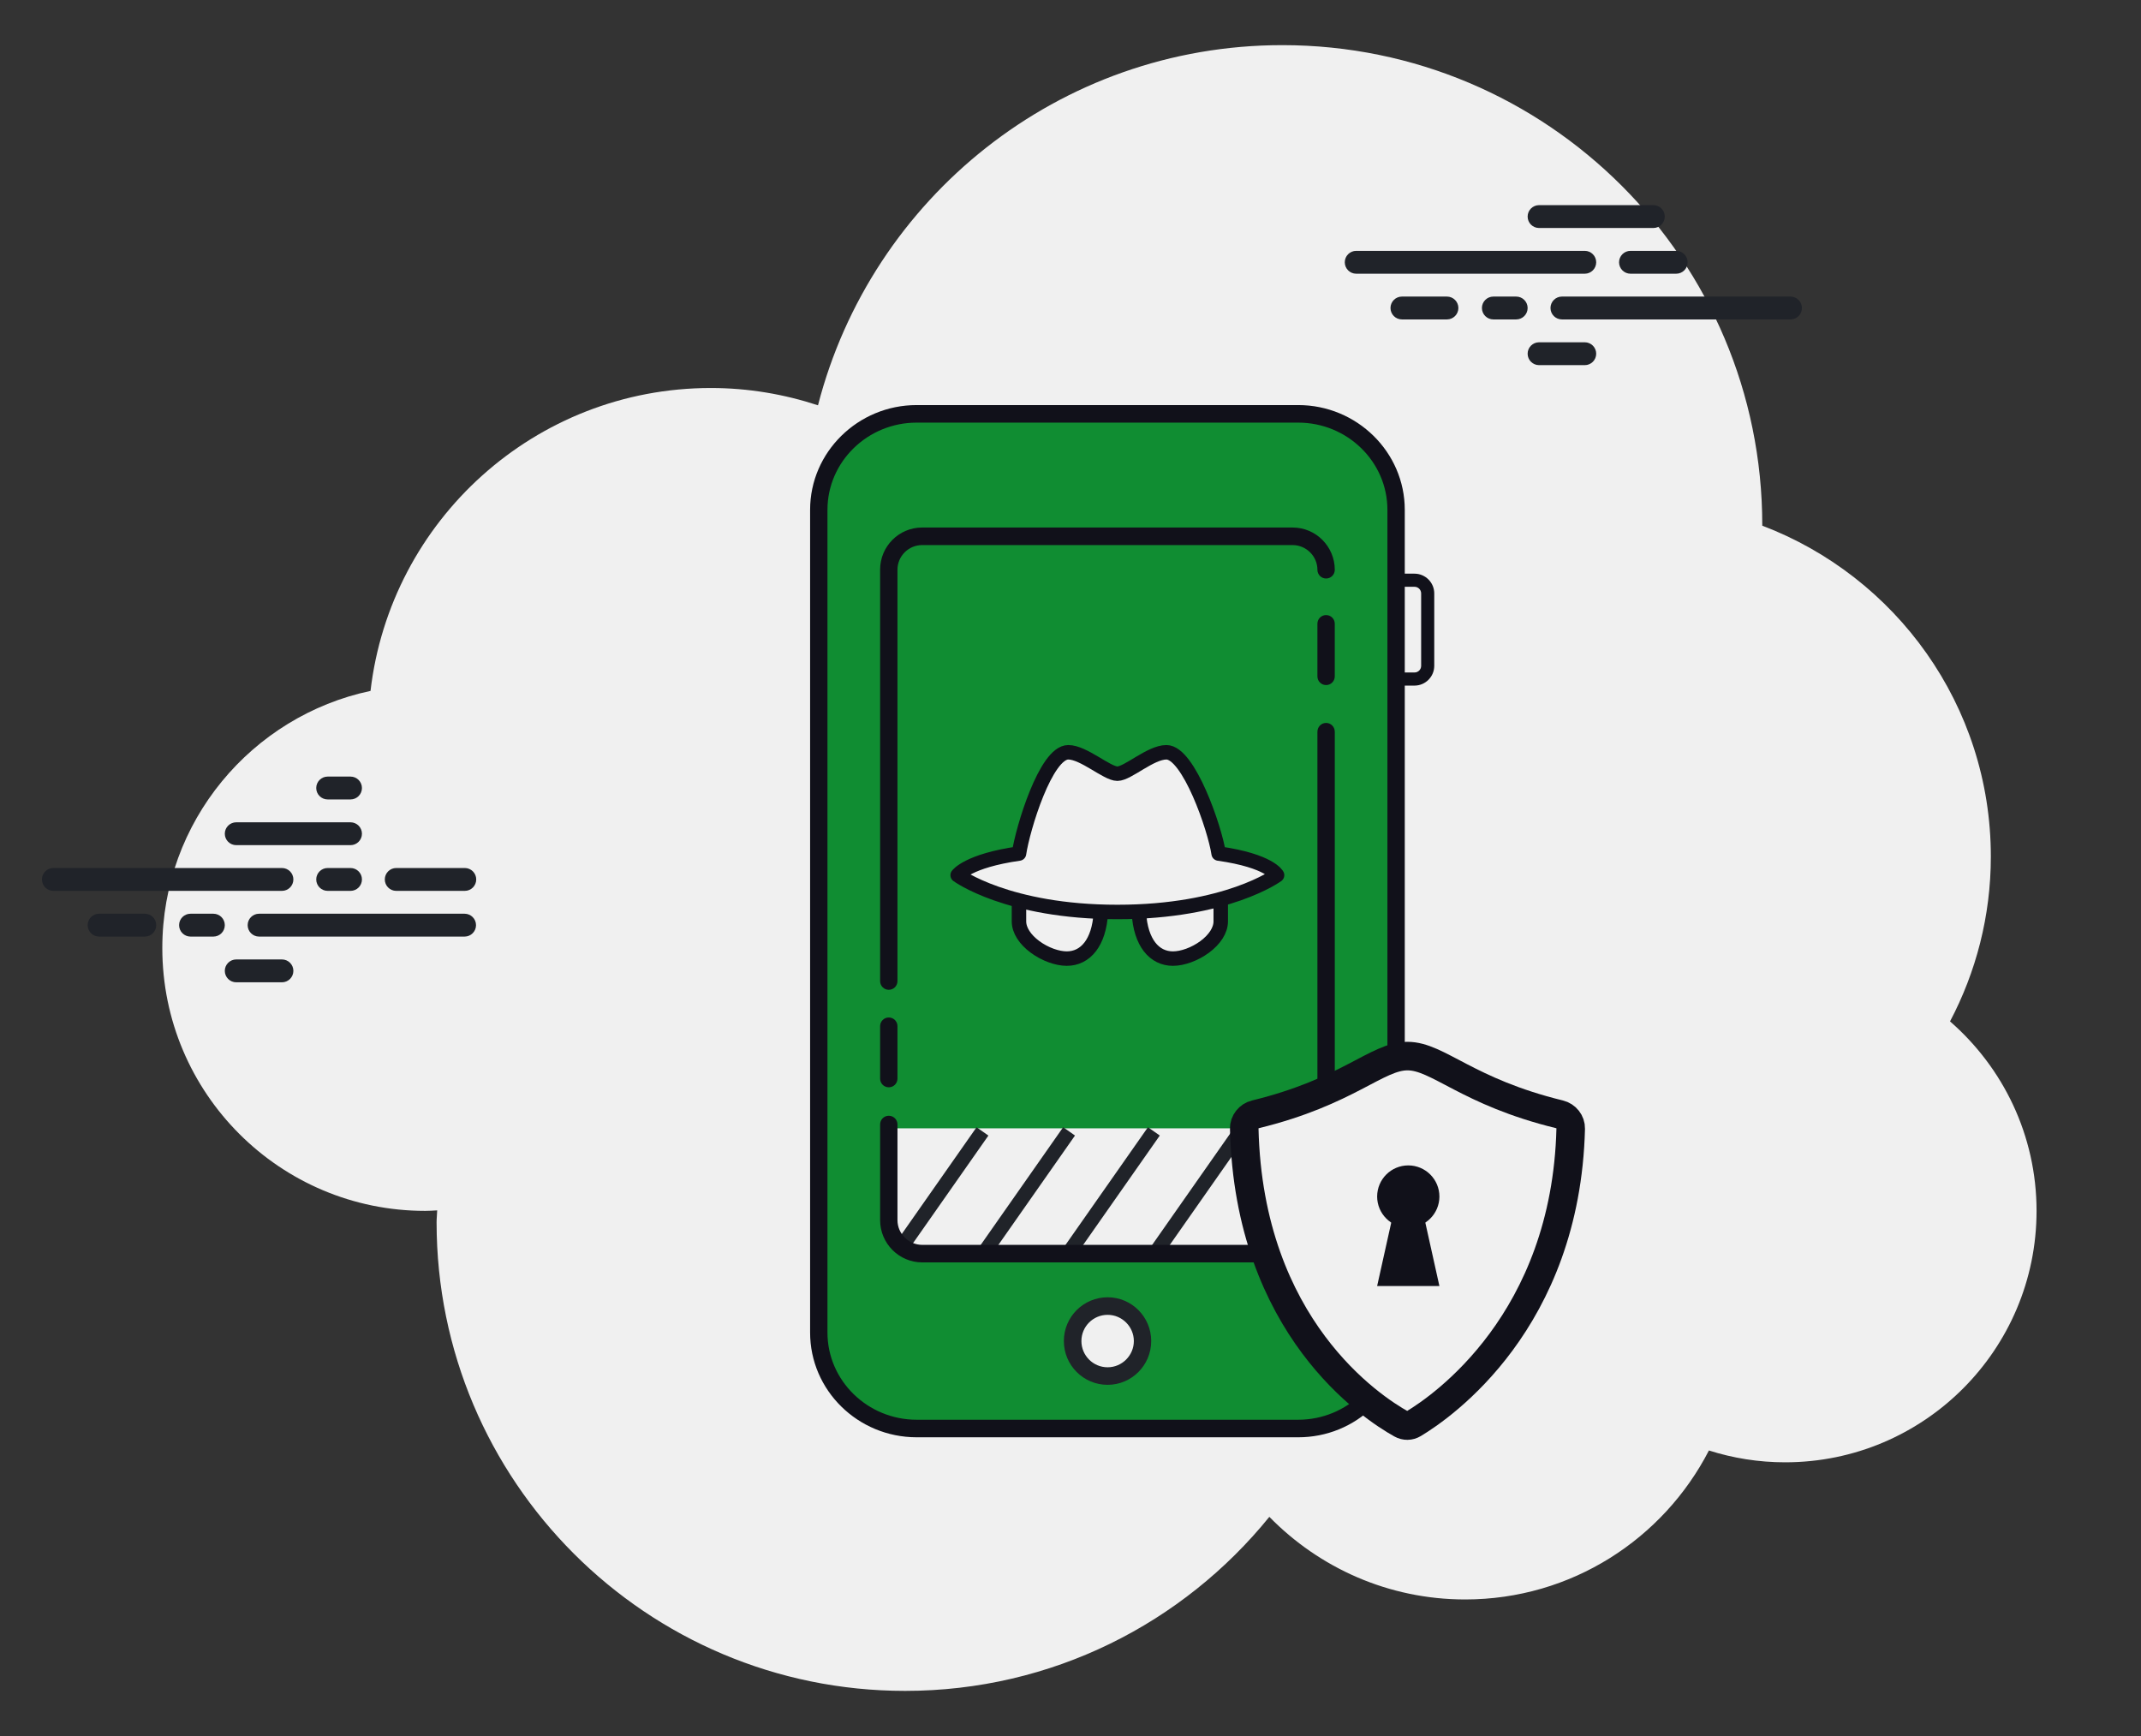 <svg width="148" height="120" viewBox="0 0 148 120" fill="none" xmlns="http://www.w3.org/2000/svg">
<rect x="0" y="0" width="148" height="120" fill="#333333" stroke="none"/>
<g id="icons8-lock 1">
<path id="Vector" d="M134.799 70.602C136.593 67.197 137.62 63.326 137.62 59.21C137.62 48.749 131.048 39.844 121.818 36.335C121.818 36.324 121.82 36.313 121.82 36.3C121.82 17.975 106.965 3.12 88.64 3.12C73.181 3.12 60.23 13.708 56.545 28.016C54.213 27.25 51.728 26.82 49.14 26.82C36.986 26.82 26.983 35.973 25.613 47.758C17.391 49.498 11.22 56.791 11.22 65.53C11.22 75.565 19.355 83.7 29.39 83.7C29.669 83.7 29.946 83.681 30.221 83.665C30.215 83.942 30.18 84.212 30.18 84.49C30.18 102.379 44.681 116.88 62.57 116.88C72.74 116.88 81.806 112.184 87.745 104.85C91.187 108.366 95.971 110.56 101.28 110.56C108.627 110.56 114.985 106.373 118.132 100.262C119.794 100.791 121.562 101.08 123.4 101.08C132.998 101.08 140.78 93.299 140.78 83.7C140.78 78.469 138.457 73.789 134.799 70.602Z" fill="#F0F0F0"/>
<path id="Vector_2" d="M19.49 61.58H3.69C3.254 61.58 2.9 61.226 2.9 60.79C2.9 60.354 3.254 60 3.69 60H19.49C19.927 60 20.28 60.354 20.28 60.79C20.28 61.226 19.928 61.58 19.49 61.58ZM24.23 61.58H22.65C22.214 61.58 21.86 61.226 21.86 60.79C21.86 60.354 22.214 60 22.65 60H24.23C24.666 60 25.02 60.354 25.02 60.79C25.02 61.226 24.668 61.58 24.23 61.58ZM32.116 64.74H17.91C17.474 64.74 17.12 64.386 17.12 63.95C17.12 63.514 17.474 63.16 17.91 63.16H32.116C32.552 63.16 32.906 63.514 32.906 63.95C32.906 64.386 32.552 64.74 32.116 64.74ZM14.75 64.74H13.17C12.734 64.74 12.38 64.386 12.38 63.95C12.38 63.514 12.734 63.16 13.17 63.16H14.75C15.187 63.16 15.54 63.514 15.54 63.95C15.54 64.386 15.188 64.74 14.75 64.74ZM10.01 64.74H6.85C6.414 64.74 6.06 64.386 6.06 63.95C6.06 63.514 6.414 63.16 6.85 63.16H10.01C10.447 63.16 10.8 63.514 10.8 63.95C10.8 64.386 10.448 64.74 10.01 64.74ZM19.49 67.9H16.33C15.894 67.9 15.54 67.546 15.54 67.11C15.54 66.674 15.894 66.32 16.33 66.32H19.49C19.927 66.32 20.28 66.674 20.28 67.11C20.28 67.546 19.927 67.9 19.49 67.9ZM24.23 53.68C23.951 53.68 22.93 53.68 22.65 53.68C22.214 53.68 21.86 54.034 21.86 54.47C21.86 54.906 22.214 55.26 22.65 55.26C22.93 55.26 23.951 55.26 24.23 55.26C24.666 55.26 25.02 54.906 25.02 54.47C25.02 54.034 24.666 53.68 24.23 53.68ZM24.23 56.84C23.951 56.84 16.61 56.84 16.33 56.84C15.894 56.84 15.54 57.194 15.54 57.63C15.54 58.066 15.894 58.42 16.33 58.42C16.61 58.42 23.951 58.42 24.23 58.42C24.666 58.42 25.02 58.066 25.02 57.63C25.02 57.194 24.666 56.84 24.23 56.84ZM32.13 60C31.851 60 27.67 60 27.39 60C26.954 60 26.6 60.354 26.6 60.79C26.6 61.226 26.954 61.58 27.39 61.58C27.67 61.58 31.851 61.58 32.13 61.58C32.566 61.58 32.92 61.226 32.92 60.79C32.92 60.354 32.566 60 32.13 60ZM109.55 18.92H93.75C93.314 18.92 92.96 18.566 92.96 18.13C92.96 17.694 93.314 17.34 93.75 17.34H109.55C109.986 17.34 110.34 17.694 110.34 18.13C110.34 18.566 109.986 18.92 109.55 18.92ZM115.87 18.92H112.71C112.274 18.92 111.92 18.566 111.92 18.13C111.92 17.694 112.274 17.34 112.71 17.34H115.87C116.306 17.34 116.66 17.694 116.66 18.13C116.66 18.566 116.306 18.92 115.87 18.92ZM123.77 22.08H107.97C107.534 22.08 107.18 21.726 107.18 21.29C107.18 20.854 107.534 20.5 107.97 20.5H123.77C124.206 20.5 124.56 20.854 124.56 21.29C124.56 21.726 124.208 22.08 123.77 22.08ZM104.81 22.08H103.23C102.794 22.08 102.44 21.726 102.44 21.29C102.44 20.854 102.794 20.5 103.23 20.5H104.81C105.246 20.5 105.6 20.854 105.6 21.29C105.6 21.726 105.246 22.08 104.81 22.08ZM100.023 22.08H96.91C96.474 22.08 96.12 21.726 96.12 21.29C96.12 20.854 96.474 20.5 96.91 20.5H100.023C100.459 20.5 100.813 20.854 100.813 21.29C100.813 21.726 100.459 22.08 100.023 22.08ZM114.29 15.76H106.39C105.954 15.76 105.6 15.406 105.6 14.97C105.6 14.534 105.954 14.18 106.39 14.18H114.29C114.726 14.18 115.08 14.534 115.08 14.97C115.08 15.406 114.728 15.76 114.29 15.76ZM109.55 25.24H106.39C105.954 25.24 105.6 24.886 105.6 24.45C105.6 24.014 105.954 23.66 106.39 23.66H109.55C109.986 23.66 110.34 24.014 110.34 24.45C110.34 24.886 109.986 25.24 109.55 25.24Z" fill="#202329"/>
<g id="surface66197">
<g id="surface78451">
<path id="Vector_3" d="M95.763 46.025V41.021C95.763 40.51 96.171 40.114 96.669 40.114H97.78C98.278 40.114 98.686 40.51 98.686 41.021V46.025C98.686 46.523 98.278 46.931 97.78 46.931H96.669C96.171 46.931 95.763 46.523 95.763 46.025Z" fill="#F0F0F0"/>
<path id="Vector_4" d="M97.779 47.391H96.669C95.928 47.391 95.315 46.778 95.315 46.025V41.02C95.315 40.267 95.928 39.654 96.669 39.654H97.779C98.532 39.654 99.145 40.267 99.145 41.02V46.025C99.145 46.778 98.532 47.391 97.779 47.391ZM96.669 40.561C96.426 40.561 96.222 40.765 96.222 41.02V46.025C96.222 46.28 96.426 46.484 96.669 46.484H97.779C98.035 46.484 98.239 46.28 98.239 46.025V41.02C98.239 40.765 98.035 40.561 97.779 40.561H96.669Z" fill="#11111A"/>
<path id="Vector_5" d="M63.366 98.749C59.638 98.749 56.6 95.775 56.6 92.111V35.238C56.6 31.587 59.638 28.612 63.366 28.612H89.74C93.468 28.612 96.506 31.587 96.506 35.238V92.111C96.506 93.885 95.804 95.545 94.515 96.796C93.238 98.06 91.54 98.749 89.74 98.749H63.366Z" fill="#108D32"/>
<path id="Vector_6" d="M89.741 29.213C93.137 29.213 95.907 31.919 95.907 35.238V92.111C95.907 95.43 93.137 98.137 89.741 98.137H63.366C59.97 98.137 57.2 95.43 57.2 92.111V35.238C57.2 31.919 59.97 29.213 63.366 29.213H89.741ZM89.741 28H63.366C59.306 28 56 31.255 56 35.238V92.111C56 96.107 59.306 99.35 63.366 99.35H89.741C91.707 99.35 93.545 98.597 94.937 97.231C96.341 95.865 97.107 94.052 97.107 92.111V35.238C97.107 31.255 93.8 28 89.741 28Z" fill="#11111A"/>
<path id="Rectangle 539" d="M61.263 77.993H91.083V83.764C91.083 85.421 89.74 86.764 88.083 86.764H64.263C62.606 86.764 61.263 85.421 61.263 83.764V77.993Z" fill="#F0F0F0"/>
<path id="Vector_7" d="M61.768 86.11L67.506 77.92L68.325 78.494L62.587 86.684L61.768 86.11Z" fill="#202329"/>
<path id="Vector_8" d="M67.754 86.108L73.492 77.918L74.311 78.492L68.573 86.682L67.754 86.108Z" fill="#202329"/>
<path id="Vector_9" d="M73.615 86.108L79.353 77.918L80.172 78.492L74.434 86.682L73.615 86.108Z" fill="#202329"/>
<path id="Vector_10" d="M79.606 86.107L85.344 77.918L86.162 78.491L80.424 86.681L79.606 86.107Z" fill="#202329"/>
<path id="Vector_11" d="M88.455 86.107L95.1 76.622L95.555 76.941L88.909 86.426L88.455 86.107Z" fill="#202329"/>
<path id="Vector_12" d="M94.316 86.107L100.962 76.622L101.416 76.941L94.771 86.426L94.316 86.107Z" fill="#202329"/>
<path id="Vector_13" d="M100.305 86.107L106.95 76.622L107.404 76.941L100.759 86.426L100.305 86.107Z" fill="#202329"/>
<path id="Vector_14" d="M61.439 68.418C61.107 68.418 60.839 68.15 60.839 67.818V39.376C60.839 37.767 62.141 36.465 63.737 36.465H89.358C90.967 36.465 92.269 37.78 92.269 39.388C92.269 39.72 92.001 39.988 91.669 39.988C91.337 39.988 91.069 39.72 91.069 39.388C91.069 38.444 90.29 37.678 89.358 37.678H63.737C62.805 37.678 62.039 38.444 62.039 39.376V67.818C62.039 68.15 61.771 68.418 61.439 68.418Z" fill="#11111A"/>
<path id="Vector_15" d="M89.371 87.261H63.749C62.141 87.261 60.839 85.947 60.839 84.338V77.725C60.839 77.393 61.107 77.125 61.439 77.125C61.771 77.125 62.039 77.393 62.039 77.725V84.338C62.039 85.283 62.818 86.049 63.749 86.049H89.371C90.303 86.049 91.069 85.296 91.069 84.364V50.584C91.069 50.24 91.337 49.972 91.669 49.972C92.001 49.972 92.269 50.24 92.269 50.584V84.364C92.269 85.959 90.967 87.261 89.371 87.261Z" fill="#11111A"/>
<path id="Vector_16" d="M78.98 92.698C78.98 94.038 77.895 95.111 76.567 95.111C75.227 95.111 74.142 94.038 74.142 92.698C74.142 91.358 75.227 90.272 76.567 90.272C77.895 90.272 78.98 91.358 78.98 92.698Z" fill="#F0F0F0"/>
<path id="Vector_17" d="M76.567 90.886C77.562 90.886 78.379 91.703 78.379 92.698C78.379 93.694 77.562 94.511 76.567 94.511C75.558 94.511 74.754 93.694 74.754 92.698C74.754 91.703 75.558 90.886 76.567 90.886ZM76.567 89.673C74.894 89.673 73.541 91.026 73.541 92.698C73.541 94.371 74.894 95.724 76.567 95.724C78.226 95.724 79.579 94.371 79.579 92.698C79.579 91.026 78.226 89.673 76.567 89.673Z" fill="#202329"/>
<path id="Vector_18" d="M91.668 47.354C91.336 47.354 91.068 47.086 91.068 46.754V43.116C91.068 42.784 91.336 42.516 91.668 42.516C92 42.516 92.268 42.784 92.268 43.116V46.754C92.268 47.086 92 47.354 91.668 47.354Z" fill="#11111A"/>
<path id="Vector_19" d="M61.439 75.158C61.107 75.158 60.839 74.889 60.839 74.558V70.932C60.839 70.6 61.107 70.332 61.439 70.332C61.771 70.332 62.039 70.6 62.039 70.932V74.558C62.039 74.889 61.771 75.158 61.439 75.158Z" fill="#11111A"/>
</g>
<g id="Group 1708">
<path id="Vector_20" d="M70.438 63.688V61.951L76.097 63.071C76.04 64.155 75.755 64.931 75.369 65.439C74.945 65.996 74.375 66.262 73.741 66.262C73.088 66.262 72.238 65.962 71.55 65.454C70.856 64.941 70.438 64.303 70.438 63.688Z" fill="#F0F0F0" stroke="#11111A"/>
<path id="Vector_21" d="M78.727 63.071L84.386 61.951V63.688C84.386 64.303 83.968 64.941 83.274 65.454C82.586 65.962 81.736 66.262 81.083 66.262C80.448 66.262 79.879 65.996 79.455 65.439C79.069 64.931 78.784 64.155 78.727 63.071Z" fill="#F0F0F0" stroke="#11111A"/>
<path id="Vector_22" d="M84.24 59C83.981 57.261 82.17 52 80.632 52C79.525 52 77.958 53.48 77.24 53.48C76.521 53.48 74.911 52 73.847 52C72.295 52 70.699 57.261 70.441 59C66.904 59.503 66.2 60.495 66.2 60.495C66.2 60.495 69.65 63.039 77.24 63.039C84.829 63.039 88.279 60.495 88.279 60.495C88.279 60.495 87.79 59.503 84.24 59Z" fill="#F0F0F0" stroke="#11111A" stroke-miterlimit="10" stroke-linejoin="round"/>
</g>
<g id="surface81869">
<path id="Vector_23" d="M97.71 98.418C97.448 98.576 97.137 98.582 96.869 98.432C94.853 97.31 86.334 91.764 86.01 78.02C85.998 77.55 86.329 77.137 86.786 77.026C93.183 75.466 95.175 73 97.294 73C99.413 73 101.405 75.466 107.802 77.026C108.259 77.137 108.59 77.549 108.578 78.019C108.243 91.33 99.709 97.219 97.71 98.418Z" fill="#F0F0F0" stroke="#11111A" stroke-width="1.973" stroke-miterlimit="10" stroke-linecap="round"/>
<path id="Vector_24" d="M98.835 82.709C98.835 83.527 98.168 84.194 97.349 84.194C96.531 84.194 95.864 83.527 95.864 82.709C95.864 81.888 96.53 81.223 97.349 81.223C98.168 81.223 98.835 81.888 98.835 82.709Z" fill="#11111A" stroke="#11111A" stroke-width="1.333"/>
<path id="Vector_25" d="M97.891 84.719L98.67 88.227H96.028L96.808 84.719H97.891Z" fill="#11111A" stroke="#11111A" stroke-width="1.333"/>
</g>
</g>
</g>
</svg>
